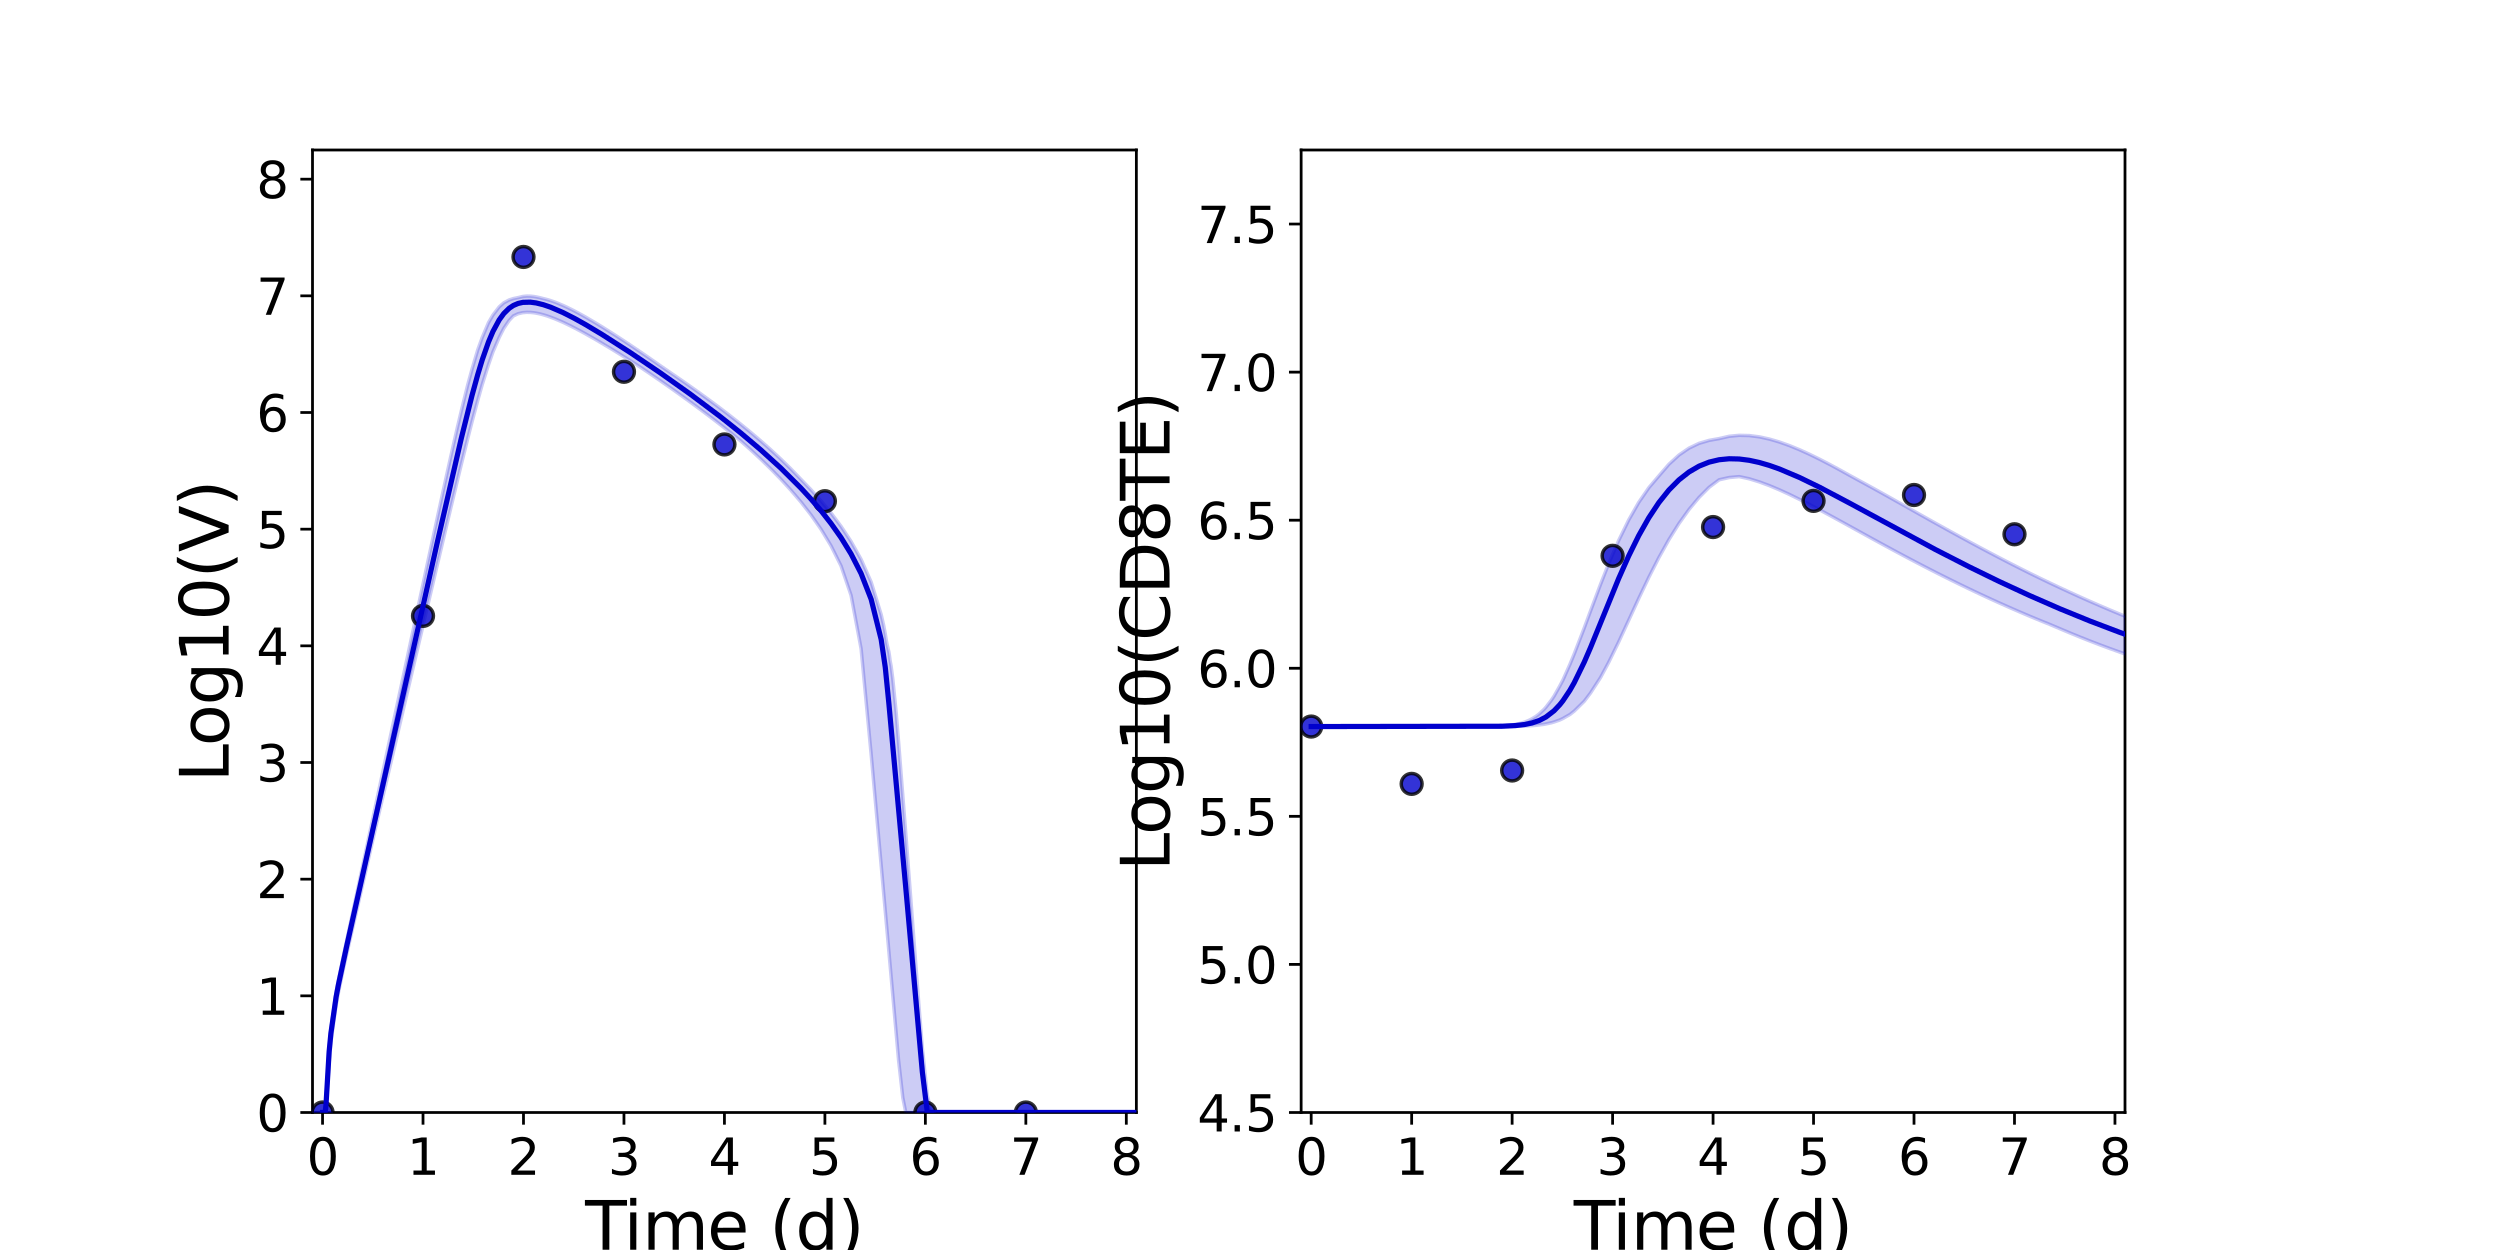 <?xml version="1.0" encoding="utf-8" standalone="no"?>
<!DOCTYPE svg PUBLIC "-//W3C//DTD SVG 1.1//EN"
  "http://www.w3.org/Graphics/SVG/1.1/DTD/svg11.dtd">
<svg xmlns:xlink="http://www.w3.org/1999/xlink" width="720pt" height="360pt" viewBox="0 0 720 360" xmlns="http://www.w3.org/2000/svg" version="1.1">
 <defs>
  <style type="text/css">*{stroke-linejoin: round; stroke-linecap: butt}</style>
 </defs>
 <g id="figure_1">
  <g id="patch_1">
   <path d="M 0 360 
L 720 360 
L 720 0 
L 0 0 
z
" style="fill: #ffffff"/>
  </g>
  <g id="axes_1">
   <g id="patch_2">
    <path d="M 90 320.4 
L 327.273 320.4 
L 327.273 43.2 
L 90 43.2 
z
" style="fill: #ffffff"/>
   </g>
   <g id="matplotlib.axis_1">
    <g id="xtick_1">
     <g id="line2d_1">
      <defs>
       <path id="m26c94fde43" d="M 0 0 
L 0 3.5 
" style="stroke: #000000; stroke-width: 0.8"/>
      </defs>
      <g>
       <use xlink:href="#m26c94fde43" x="92.894" y="320.4" style="stroke: #000000; stroke-width: 0.8"/>
      </g>
     </g>
     <g id="text_1">
      <!-- 0 -->
      <g transform="translate(88.313 338.342) scale(0.144 -0.144)">
       <defs>
        <path id="DejaVuSans-30" d="M 2034 4250 
Q 1547 4250 1301 3770 
Q 1056 3291 1056 2328 
Q 1056 1369 1301 889 
Q 1547 409 2034 409 
Q 2525 409 2770 889 
Q 3016 1369 3016 2328 
Q 3016 3291 2770 3770 
Q 2525 4250 2034 4250 
z
M 2034 4750 
Q 2819 4750 3233 4129 
Q 3647 3509 3647 2328 
Q 3647 1150 3233 529 
Q 2819 -91 2034 -91 
Q 1250 -91 836 529 
Q 422 1150 422 2328 
Q 422 3509 836 4129 
Q 1250 4750 2034 4750 
z
" transform="scale(0.016)"/>
       </defs>
       <use xlink:href="#DejaVuSans-30"/>
      </g>
     </g>
    </g>
    <g id="xtick_2">
     <g id="line2d_2">
      <g>
       <use xlink:href="#m26c94fde43" x="121.829" y="320.4" style="stroke: #000000; stroke-width: 0.8"/>
      </g>
     </g>
     <g id="text_2">
      <!-- 1 -->
      <g transform="translate(117.248 338.342) scale(0.144 -0.144)">
       <defs>
        <path id="DejaVuSans-31" d="M 794 531 
L 1825 531 
L 1825 4091 
L 703 3866 
L 703 4441 
L 1819 4666 
L 2450 4666 
L 2450 531 
L 3481 531 
L 3481 0 
L 794 0 
L 794 531 
z
" transform="scale(0.016)"/>
       </defs>
       <use xlink:href="#DejaVuSans-31"/>
      </g>
     </g>
    </g>
    <g id="xtick_3">
     <g id="line2d_3">
      <g>
       <use xlink:href="#m26c94fde43" x="150.765" y="320.4" style="stroke: #000000; stroke-width: 0.8"/>
      </g>
     </g>
     <g id="text_3">
      <!-- 2 -->
      <g transform="translate(146.184 338.342) scale(0.144 -0.144)">
       <defs>
        <path id="DejaVuSans-32" d="M 1228 531 
L 3431 531 
L 3431 0 
L 469 0 
L 469 531 
Q 828 903 1448 1529 
Q 2069 2156 2228 2338 
Q 2531 2678 2651 2914 
Q 2772 3150 2772 3378 
Q 2772 3750 2511 3984 
Q 2250 4219 1831 4219 
Q 1534 4219 1204 4116 
Q 875 4013 500 3803 
L 500 4441 
Q 881 4594 1212 4672 
Q 1544 4750 1819 4750 
Q 2544 4750 2975 4387 
Q 3406 4025 3406 3419 
Q 3406 3131 3298 2873 
Q 3191 2616 2906 2266 
Q 2828 2175 2409 1742 
Q 1991 1309 1228 531 
z
" transform="scale(0.016)"/>
       </defs>
       <use xlink:href="#DejaVuSans-32"/>
      </g>
     </g>
    </g>
    <g id="xtick_4">
     <g id="line2d_4">
      <g>
       <use xlink:href="#m26c94fde43" x="179.701" y="320.4" style="stroke: #000000; stroke-width: 0.8"/>
      </g>
     </g>
     <g id="text_4">
      <!-- 3 -->
      <g transform="translate(175.12 338.342) scale(0.144 -0.144)">
       <defs>
        <path id="DejaVuSans-33" d="M 2597 2516 
Q 3050 2419 3304 2112 
Q 3559 1806 3559 1356 
Q 3559 666 3084 287 
Q 2609 -91 1734 -91 
Q 1441 -91 1130 -33 
Q 819 25 488 141 
L 488 750 
Q 750 597 1062 519 
Q 1375 441 1716 441 
Q 2309 441 2620 675 
Q 2931 909 2931 1356 
Q 2931 1769 2642 2001 
Q 2353 2234 1838 2234 
L 1294 2234 
L 1294 2753 
L 1863 2753 
Q 2328 2753 2575 2939 
Q 2822 3125 2822 3475 
Q 2822 3834 2567 4026 
Q 2313 4219 1838 4219 
Q 1578 4219 1281 4162 
Q 984 4106 628 3988 
L 628 4550 
Q 988 4650 1302 4700 
Q 1616 4750 1894 4750 
Q 2613 4750 3031 4423 
Q 3450 4097 3450 3541 
Q 3450 3153 3228 2886 
Q 3006 2619 2597 2516 
z
" transform="scale(0.016)"/>
       </defs>
       <use xlink:href="#DejaVuSans-33"/>
      </g>
     </g>
    </g>
    <g id="xtick_5">
     <g id="line2d_5">
      <g>
       <use xlink:href="#m26c94fde43" x="208.636" y="320.4" style="stroke: #000000; stroke-width: 0.8"/>
      </g>
     </g>
     <g id="text_5">
      <!-- 4 -->
      <g transform="translate(204.055 338.342) scale(0.144 -0.144)">
       <defs>
        <path id="DejaVuSans-34" d="M 2419 4116 
L 825 1625 
L 2419 1625 
L 2419 4116 
z
M 2253 4666 
L 3047 4666 
L 3047 1625 
L 3713 1625 
L 3713 1100 
L 3047 1100 
L 3047 0 
L 2419 0 
L 2419 1100 
L 313 1100 
L 313 1709 
L 2253 4666 
z
" transform="scale(0.016)"/>
       </defs>
       <use xlink:href="#DejaVuSans-34"/>
      </g>
     </g>
    </g>
    <g id="xtick_6">
     <g id="line2d_6">
      <g>
       <use xlink:href="#m26c94fde43" x="237.572" y="320.4" style="stroke: #000000; stroke-width: 0.8"/>
      </g>
     </g>
     <g id="text_6">
      <!-- 5 -->
      <g transform="translate(232.991 338.342) scale(0.144 -0.144)">
       <defs>
        <path id="DejaVuSans-35" d="M 691 4666 
L 3169 4666 
L 3169 4134 
L 1269 4134 
L 1269 2991 
Q 1406 3038 1543 3061 
Q 1681 3084 1819 3084 
Q 2600 3084 3056 2656 
Q 3513 2228 3513 1497 
Q 3513 744 3044 326 
Q 2575 -91 1722 -91 
Q 1428 -91 1123 -41 
Q 819 9 494 109 
L 494 744 
Q 775 591 1075 516 
Q 1375 441 1709 441 
Q 2250 441 2565 725 
Q 2881 1009 2881 1497 
Q 2881 1984 2565 2268 
Q 2250 2553 1709 2553 
Q 1456 2553 1204 2497 
Q 953 2441 691 2322 
L 691 4666 
z
" transform="scale(0.016)"/>
       </defs>
       <use xlink:href="#DejaVuSans-35"/>
      </g>
     </g>
    </g>
    <g id="xtick_7">
     <g id="line2d_7">
      <g>
       <use xlink:href="#m26c94fde43" x="266.508" y="320.4" style="stroke: #000000; stroke-width: 0.8"/>
      </g>
     </g>
     <g id="text_7">
      <!-- 6 -->
      <g transform="translate(261.927 338.342) scale(0.144 -0.144)">
       <defs>
        <path id="DejaVuSans-36" d="M 2113 2584 
Q 1688 2584 1439 2293 
Q 1191 2003 1191 1497 
Q 1191 994 1439 701 
Q 1688 409 2113 409 
Q 2538 409 2786 701 
Q 3034 994 3034 1497 
Q 3034 2003 2786 2293 
Q 2538 2584 2113 2584 
z
M 3366 4563 
L 3366 3988 
Q 3128 4100 2886 4159 
Q 2644 4219 2406 4219 
Q 1781 4219 1451 3797 
Q 1122 3375 1075 2522 
Q 1259 2794 1537 2939 
Q 1816 3084 2150 3084 
Q 2853 3084 3261 2657 
Q 3669 2231 3669 1497 
Q 3669 778 3244 343 
Q 2819 -91 2113 -91 
Q 1303 -91 875 529 
Q 447 1150 447 2328 
Q 447 3434 972 4092 
Q 1497 4750 2381 4750 
Q 2619 4750 2861 4703 
Q 3103 4656 3366 4563 
z
" transform="scale(0.016)"/>
       </defs>
       <use xlink:href="#DejaVuSans-36"/>
      </g>
     </g>
    </g>
    <g id="xtick_8">
     <g id="line2d_8">
      <g>
       <use xlink:href="#m26c94fde43" x="295.443" y="320.4" style="stroke: #000000; stroke-width: 0.8"/>
      </g>
     </g>
     <g id="text_8">
      <!-- 7 -->
      <g transform="translate(290.862 338.342) scale(0.144 -0.144)">
       <defs>
        <path id="DejaVuSans-37" d="M 525 4666 
L 3525 4666 
L 3525 4397 
L 1831 0 
L 1172 0 
L 2766 4134 
L 525 4134 
L 525 4666 
z
" transform="scale(0.016)"/>
       </defs>
       <use xlink:href="#DejaVuSans-37"/>
      </g>
     </g>
    </g>
    <g id="xtick_9">
     <g id="line2d_9">
      <g>
       <use xlink:href="#m26c94fde43" x="324.379" y="320.4" style="stroke: #000000; stroke-width: 0.8"/>
      </g>
     </g>
     <g id="text_9">
      <!-- 8 -->
      <g transform="translate(319.798 338.342) scale(0.144 -0.144)">
       <defs>
        <path id="DejaVuSans-38" d="M 2034 2216 
Q 1584 2216 1326 1975 
Q 1069 1734 1069 1313 
Q 1069 891 1326 650 
Q 1584 409 2034 409 
Q 2484 409 2743 651 
Q 3003 894 3003 1313 
Q 3003 1734 2745 1975 
Q 2488 2216 2034 2216 
z
M 1403 2484 
Q 997 2584 770 2862 
Q 544 3141 544 3541 
Q 544 4100 942 4425 
Q 1341 4750 2034 4750 
Q 2731 4750 3128 4425 
Q 3525 4100 3525 3541 
Q 3525 3141 3298 2862 
Q 3072 2584 2669 2484 
Q 3125 2378 3379 2068 
Q 3634 1759 3634 1313 
Q 3634 634 3220 271 
Q 2806 -91 2034 -91 
Q 1263 -91 848 271 
Q 434 634 434 1313 
Q 434 1759 690 2068 
Q 947 2378 1403 2484 
z
M 1172 3481 
Q 1172 3119 1398 2916 
Q 1625 2713 2034 2713 
Q 2441 2713 2670 2916 
Q 2900 3119 2900 3481 
Q 2900 3844 2670 4047 
Q 2441 4250 2034 4250 
Q 1625 4250 1398 4047 
Q 1172 3844 1172 3481 
z
" transform="scale(0.016)"/>
       </defs>
       <use xlink:href="#DejaVuSans-38"/>
      </g>
     </g>
    </g>
    <g id="text_10">
     <!-- Time (d) -->
     <g transform="translate(168.511 359.925) scale(0.192 -0.192)">
      <defs>
       <path id="DejaVuSans-54" d="M -19 4666 
L 3928 4666 
L 3928 4134 
L 2272 4134 
L 2272 0 
L 1638 0 
L 1638 4134 
L -19 4134 
L -19 4666 
z
" transform="scale(0.016)"/>
       <path id="DejaVuSans-69" d="M 603 3500 
L 1178 3500 
L 1178 0 
L 603 0 
L 603 3500 
z
M 603 4863 
L 1178 4863 
L 1178 4134 
L 603 4134 
L 603 4863 
z
" transform="scale(0.016)"/>
       <path id="DejaVuSans-6d" d="M 3328 2828 
Q 3544 3216 3844 3400 
Q 4144 3584 4550 3584 
Q 5097 3584 5394 3201 
Q 5691 2819 5691 2113 
L 5691 0 
L 5113 0 
L 5113 2094 
Q 5113 2597 4934 2840 
Q 4756 3084 4391 3084 
Q 3944 3084 3684 2787 
Q 3425 2491 3425 1978 
L 3425 0 
L 2847 0 
L 2847 2094 
Q 2847 2600 2669 2842 
Q 2491 3084 2119 3084 
Q 1678 3084 1418 2786 
Q 1159 2488 1159 1978 
L 1159 0 
L 581 0 
L 581 3500 
L 1159 3500 
L 1159 2956 
Q 1356 3278 1631 3431 
Q 1906 3584 2284 3584 
Q 2666 3584 2933 3390 
Q 3200 3197 3328 2828 
z
" transform="scale(0.016)"/>
       <path id="DejaVuSans-65" d="M 3597 1894 
L 3597 1613 
L 953 1613 
Q 991 1019 1311 708 
Q 1631 397 2203 397 
Q 2534 397 2845 478 
Q 3156 559 3463 722 
L 3463 178 
Q 3153 47 2828 -22 
Q 2503 -91 2169 -91 
Q 1331 -91 842 396 
Q 353 884 353 1716 
Q 353 2575 817 3079 
Q 1281 3584 2069 3584 
Q 2775 3584 3186 3129 
Q 3597 2675 3597 1894 
z
M 3022 2063 
Q 3016 2534 2758 2815 
Q 2500 3097 2075 3097 
Q 1594 3097 1305 2825 
Q 1016 2553 972 2059 
L 3022 2063 
z
" transform="scale(0.016)"/>
       <path id="DejaVuSans-20" transform="scale(0.016)"/>
       <path id="DejaVuSans-28" d="M 1984 4856 
Q 1566 4138 1362 3434 
Q 1159 2731 1159 2009 
Q 1159 1288 1364 580 
Q 1569 -128 1984 -844 
L 1484 -844 
Q 1016 -109 783 600 
Q 550 1309 550 2009 
Q 550 2706 781 3412 
Q 1013 4119 1484 4856 
L 1984 4856 
z
" transform="scale(0.016)"/>
       <path id="DejaVuSans-64" d="M 2906 2969 
L 2906 4863 
L 3481 4863 
L 3481 0 
L 2906 0 
L 2906 525 
Q 2725 213 2448 61 
Q 2172 -91 1784 -91 
Q 1150 -91 751 415 
Q 353 922 353 1747 
Q 353 2572 751 3078 
Q 1150 3584 1784 3584 
Q 2172 3584 2448 3432 
Q 2725 3281 2906 2969 
z
M 947 1747 
Q 947 1113 1208 752 
Q 1469 391 1925 391 
Q 2381 391 2643 752 
Q 2906 1113 2906 1747 
Q 2906 2381 2643 2742 
Q 2381 3103 1925 3103 
Q 1469 3103 1208 2742 
Q 947 2381 947 1747 
z
" transform="scale(0.016)"/>
       <path id="DejaVuSans-29" d="M 513 4856 
L 1013 4856 
Q 1481 4119 1714 3412 
Q 1947 2706 1947 2009 
Q 1947 1309 1714 600 
Q 1481 -109 1013 -844 
L 513 -844 
Q 928 -128 1133 580 
Q 1338 1288 1338 2009 
Q 1338 2731 1133 3434 
Q 928 4138 513 4856 
z
" transform="scale(0.016)"/>
      </defs>
      <use xlink:href="#DejaVuSans-54"/>
      <use xlink:href="#DejaVuSans-69" x="57.959"/>
      <use xlink:href="#DejaVuSans-6d" x="85.742"/>
      <use xlink:href="#DejaVuSans-65" x="183.154"/>
      <use xlink:href="#DejaVuSans-20" x="244.678"/>
      <use xlink:href="#DejaVuSans-28" x="276.465"/>
      <use xlink:href="#DejaVuSans-64" x="315.479"/>
      <use xlink:href="#DejaVuSans-29" x="378.955"/>
     </g>
    </g>
   </g>
   <g id="matplotlib.axis_2">
    <g id="ytick_1">
     <g id="line2d_10">
      <defs>
       <path id="mdfdf20aeb7" d="M 0 0 
L -3.5 0 
" style="stroke: #000000; stroke-width: 0.8"/>
      </defs>
      <g>
       <use xlink:href="#mdfdf20aeb7" x="90" y="320.4" style="stroke: #000000; stroke-width: 0.8"/>
      </g>
     </g>
     <g id="text_11">
      <!-- 0 -->
      <g transform="translate(73.838 325.871) scale(0.144 -0.144)">
       <use xlink:href="#DejaVuSans-30"/>
      </g>
     </g>
    </g>
    <g id="ytick_2">
     <g id="line2d_11">
      <g>
       <use xlink:href="#mdfdf20aeb7" x="90" y="286.8" style="stroke: #000000; stroke-width: 0.8"/>
      </g>
     </g>
     <g id="text_12">
      <!-- 1 -->
      <g transform="translate(73.838 292.271) scale(0.144 -0.144)">
       <use xlink:href="#DejaVuSans-31"/>
      </g>
     </g>
    </g>
    <g id="ytick_3">
     <g id="line2d_12">
      <g>
       <use xlink:href="#mdfdf20aeb7" x="90" y="253.2" style="stroke: #000000; stroke-width: 0.8"/>
      </g>
     </g>
     <g id="text_13">
      <!-- 2 -->
      <g transform="translate(73.838 258.671) scale(0.144 -0.144)">
       <use xlink:href="#DejaVuSans-32"/>
      </g>
     </g>
    </g>
    <g id="ytick_4">
     <g id="line2d_13">
      <g>
       <use xlink:href="#mdfdf20aeb7" x="90" y="219.6" style="stroke: #000000; stroke-width: 0.8"/>
      </g>
     </g>
     <g id="text_14">
      <!-- 3 -->
      <g transform="translate(73.838 225.071) scale(0.144 -0.144)">
       <use xlink:href="#DejaVuSans-33"/>
      </g>
     </g>
    </g>
    <g id="ytick_5">
     <g id="line2d_14">
      <g>
       <use xlink:href="#mdfdf20aeb7" x="90" y="186" style="stroke: #000000; stroke-width: 0.8"/>
      </g>
     </g>
     <g id="text_15">
      <!-- 4 -->
      <g transform="translate(73.838 191.471) scale(0.144 -0.144)">
       <use xlink:href="#DejaVuSans-34"/>
      </g>
     </g>
    </g>
    <g id="ytick_6">
     <g id="line2d_15">
      <g>
       <use xlink:href="#mdfdf20aeb7" x="90" y="152.4" style="stroke: #000000; stroke-width: 0.8"/>
      </g>
     </g>
     <g id="text_16">
      <!-- 5 -->
      <g transform="translate(73.838 157.871) scale(0.144 -0.144)">
       <use xlink:href="#DejaVuSans-35"/>
      </g>
     </g>
    </g>
    <g id="ytick_7">
     <g id="line2d_16">
      <g>
       <use xlink:href="#mdfdf20aeb7" x="90" y="118.8" style="stroke: #000000; stroke-width: 0.8"/>
      </g>
     </g>
     <g id="text_17">
      <!-- 6 -->
      <g transform="translate(73.838 124.271) scale(0.144 -0.144)">
       <use xlink:href="#DejaVuSans-36"/>
      </g>
     </g>
    </g>
    <g id="ytick_8">
     <g id="line2d_17">
      <g>
       <use xlink:href="#mdfdf20aeb7" x="90" y="85.2" style="stroke: #000000; stroke-width: 0.8"/>
      </g>
     </g>
     <g id="text_18">
      <!-- 7 -->
      <g transform="translate(73.838 90.671) scale(0.144 -0.144)">
       <use xlink:href="#DejaVuSans-37"/>
      </g>
     </g>
    </g>
    <g id="ytick_9">
     <g id="line2d_18">
      <g>
       <use xlink:href="#mdfdf20aeb7" x="90" y="51.6" style="stroke: #000000; stroke-width: 0.8"/>
      </g>
     </g>
     <g id="text_19">
      <!-- 8 -->
      <g transform="translate(73.838 57.071) scale(0.144 -0.144)">
       <use xlink:href="#DejaVuSans-38"/>
      </g>
     </g>
    </g>
    <g id="text_20">
     <!-- Log10(V) -->
     <g transform="translate(65.845 225.224) rotate(-90) scale(0.192 -0.192)">
      <defs>
       <path id="DejaVuSans-4c" d="M 628 4666 
L 1259 4666 
L 1259 531 
L 3531 531 
L 3531 0 
L 628 0 
L 628 4666 
z
" transform="scale(0.016)"/>
       <path id="DejaVuSans-6f" d="M 1959 3097 
Q 1497 3097 1228 2736 
Q 959 2375 959 1747 
Q 959 1119 1226 758 
Q 1494 397 1959 397 
Q 2419 397 2687 759 
Q 2956 1122 2956 1747 
Q 2956 2369 2687 2733 
Q 2419 3097 1959 3097 
z
M 1959 3584 
Q 2709 3584 3137 3096 
Q 3566 2609 3566 1747 
Q 3566 888 3137 398 
Q 2709 -91 1959 -91 
Q 1206 -91 779 398 
Q 353 888 353 1747 
Q 353 2609 779 3096 
Q 1206 3584 1959 3584 
z
" transform="scale(0.016)"/>
       <path id="DejaVuSans-67" d="M 2906 1791 
Q 2906 2416 2648 2759 
Q 2391 3103 1925 3103 
Q 1463 3103 1205 2759 
Q 947 2416 947 1791 
Q 947 1169 1205 825 
Q 1463 481 1925 481 
Q 2391 481 2648 825 
Q 2906 1169 2906 1791 
z
M 3481 434 
Q 3481 -459 3084 -895 
Q 2688 -1331 1869 -1331 
Q 1566 -1331 1297 -1286 
Q 1028 -1241 775 -1147 
L 775 -588 
Q 1028 -725 1275 -790 
Q 1522 -856 1778 -856 
Q 2344 -856 2625 -561 
Q 2906 -266 2906 331 
L 2906 616 
Q 2728 306 2450 153 
Q 2172 0 1784 0 
Q 1141 0 747 490 
Q 353 981 353 1791 
Q 353 2603 747 3093 
Q 1141 3584 1784 3584 
Q 2172 3584 2450 3431 
Q 2728 3278 2906 2969 
L 2906 3500 
L 3481 3500 
L 3481 434 
z
" transform="scale(0.016)"/>
       <path id="DejaVuSans-56" d="M 1831 0 
L 50 4666 
L 709 4666 
L 2188 738 
L 3669 4666 
L 4325 4666 
L 2547 0 
L 1831 0 
z
" transform="scale(0.016)"/>
      </defs>
      <use xlink:href="#DejaVuSans-4c"/>
      <use xlink:href="#DejaVuSans-6f" x="53.963"/>
      <use xlink:href="#DejaVuSans-67" x="115.145"/>
      <use xlink:href="#DejaVuSans-31" x="178.621"/>
      <use xlink:href="#DejaVuSans-30" x="242.244"/>
      <use xlink:href="#DejaVuSans-28" x="305.867"/>
      <use xlink:href="#DejaVuSans-56" x="344.881"/>
      <use xlink:href="#DejaVuSans-29" x="413.289"/>
     </g>
    </g>
   </g>
   <g id="patch_3">
    <path d="M 90 320.4 
L 90 43.2 
" style="fill: none; stroke: #000000; stroke-width: 0.8; stroke-linejoin: miter; stroke-linecap: square"/>
   </g>
   <g id="patch_4">
    <path d="M 327.273 320.4 
L 327.273 43.2 
" style="fill: none; stroke: #000000; stroke-width: 0.8; stroke-linejoin: miter; stroke-linecap: square"/>
   </g>
   <g id="patch_5">
    <path d="M 90 320.4 
L 327.273 320.4 
" style="fill: none; stroke: #000000; stroke-width: 0.8; stroke-linejoin: miter; stroke-linecap: square"/>
   </g>
   <g id="patch_6">
    <path d="M 90 43.2 
L 327.273 43.2 
" style="fill: none; stroke: #000000; stroke-width: 0.8; stroke-linejoin: miter; stroke-linecap: square"/>
   </g>
   <g id="PolyCollection_1">
    <defs>
     <path id="m35046c66eb" d="M 92.894 -39.6 
L 92.894 -39.6 
L 92.894 -39.6 
L 92.897 -39.6 
L 92.931 -39.6 
L 93.108 -39.6 
L 93.221 -39.6 
L 93.65 -39.6 
L 93.908 -40.275 
L 94.786 -53.716 
L 95.298 -59.759 
L 96.797 -70.427 
L 97.477 -74.167 
L 99.029 -81.539 
L 99.839 -85.124 
L 101.429 -92.099 
L 102.342 -96.073 
L 103.948 -103.098 
L 104.943 -107.432 
L 106.557 -114.496 
L 107.616 -119.111 
L 109.231 -126.105 
L 110.339 -130.816 
L 111.952 -137.705 
L 113.094 -142.569 
L 114.863 -150.128 
L 115.986 -154.912 
L 117.528 -161.487 
L 118.693 -166.45 
L 120.371 -173.607 
L 121.531 -178.547 
L 123.1 -185.224 
L 124.288 -190.274 
L 125.978 -197.452 
L 127.156 -202.446 
L 128.742 -209.13 
L 129.949 -214.203 
L 131.662 -221.325 
L 132.874 -226.318 
L 134.724 -233.747 
L 135.93 -238.491 
L 137.603 -244.712 
L 138.863 -249.186 
L 140.686 -254.948 
L 141.964 -258.636 
L 143.77 -262.811 
L 145.1 -265.443 
L 146.634 -267.705 
L 147.857 -269.01 
L 149.227 -269.652 
L 150.596 -269.956 
L 151.713 -270.045 
L 152.711 -270.026 
L 153.608 -269.94 
L 154.412 -269.82 
L 155.215 -269.657 
L 155.877 -269.499 
L 156.478 -269.336 
L 157.08 -269.159 
L 157.574 -269.001 
L 158.126 -268.806 
L 158.568 -268.65 
L 159.921 -268.132 
L 160.512 -267.884 
L 162.115 -267.187 
L 162.851 -266.839 
L 164.467 -266.057 
L 165.388 -265.585 
L 167.404 -264.524 
L 168.645 -263.84 
L 171.539 -262.204 
L 173.343 -261.14 
L 176.237 -259.406 
L 178.55 -257.981 
L 181.444 -256.17 
L 184.338 -254.307 
L 187.231 -252.351 
L 190.125 -250.364 
L 193.018 -248.345 
L 195.912 -246.291 
L 198.805 -244.201 
L 201.699 -242.07 
L 204.593 -239.896 
L 207.486 -237.674 
L 210.38 -235.398 
L 213.273 -233.041 
L 216.167 -230.468 
L 219.06 -227.787 
L 221.954 -224.978 
L 224.848 -222.015 
L 227.741 -218.861 
L 230.635 -215.467 
L 233.528 -211.758 
L 236.422 -207.616 
L 239.315 -202.839 
L 242.209 -197.038 
L 245.103 -188.554 
L 247.996 -173.16 
L 250.89 -142.766 
L 253.783 -110.712 
L 254.507 -102.637 
L 254.953 -97.651 
L 255.28 -93.994 
L 255.468 -91.897 
L 255.653 -89.83 
L 255.838 -87.758 
L 255.99 -86.059 
L 256.176 -83.973 
L 256.362 -81.888 
L 256.641 -78.752 
L 257.122 -73.365 
L 258.094 -62.465 
L 258.792 -54.633 
L 260.01 -43.838 
L 260.86 -39.6 
L 262.215 -39.6 
L 263.175 -39.6 
L 264.59 -39.6 
L 265.632 -39.6 
L 267.071 -39.6 
L 268.18 -39.6 
L 269.663 -39.6 
L 270.89 -39.6 
L 272.62 -39.6 
L 274.351 -39.6 
L 276.965 -39.6 
L 279.579 -39.6 
L 282.473 -39.6 
L 285.366 -39.6 
L 288.26 -39.6 
L 291.153 -39.6 
L 294.047 -39.6 
L 296.94 -39.6 
L 299.834 -39.6 
L 302.728 -39.6 
L 305.621 -39.6 
L 308.515 -39.6 
L 311.408 -39.6 
L 314.302 -39.6 
L 317.195 -39.6 
L 320.089 -39.6 
L 322.983 -39.6 
L 325.876 -39.6 
L 328.77 -39.6 
L 331.663 -39.6 
L 334.557 -39.6 
L 337.45 -39.6 
L 340.344 -39.6 
L 343.237 -39.6 
L 346.131 -39.6 
L 349.025 -39.6 
L 351.918 -39.6 
L 354.812 -39.6 
L 357.705 -39.6 
L 360.599 -39.6 
L 363.492 -39.6 
L 366.386 -39.6 
L 369.28 -39.6 
L 372.173 -39.6 
L 375.067 -39.6 
L 377.96 -39.6 
L 380.854 -39.6 
L 383.747 -39.6 
L 386.641 -39.6 
L 389.535 -39.6 
L 392.428 -39.6 
L 395.322 -39.6 
L 398.215 -39.6 
L 401.109 -39.6 
L 404.002 -39.6 
L 406.896 -39.6 
L 409.79 -39.6 
L 412.683 -39.6 
L 415.577 -39.6 
L 418.47 -39.6 
L 421.364 -39.6 
L 424.257 -39.6 
L 427.151 -39.6 
L 430.045 -39.6 
L 432.938 -39.6 
L 435.832 -39.6 
L 438.725 -39.6 
L 440.122 -39.6 
L 440.122 -39.6 
L 440.122 -39.6 
L 438.725 -39.6 
L 435.832 -39.6 
L 432.938 -39.6 
L 430.045 -39.6 
L 427.151 -39.6 
L 424.257 -39.6 
L 421.364 -39.6 
L 418.47 -39.6 
L 415.577 -39.6 
L 412.683 -39.6 
L 409.79 -39.6 
L 406.896 -39.6 
L 404.002 -39.6 
L 401.109 -39.6 
L 398.215 -39.6 
L 395.322 -39.6 
L 392.428 -39.6 
L 389.535 -39.6 
L 386.641 -39.6 
L 383.747 -39.6 
L 380.854 -39.6 
L 377.96 -39.6 
L 375.067 -39.6 
L 372.173 -39.6 
L 369.28 -39.6 
L 366.386 -39.6 
L 363.492 -39.6 
L 360.599 -39.6 
L 357.705 -39.6 
L 354.812 -39.6 
L 351.918 -39.6 
L 349.025 -39.6 
L 346.131 -39.6 
L 343.237 -39.6 
L 340.344 -39.6 
L 337.45 -39.6 
L 334.557 -39.6 
L 331.663 -39.6 
L 328.77 -39.6 
L 325.876 -39.6 
L 322.983 -39.6 
L 320.089 -39.6 
L 317.195 -39.6 
L 314.302 -39.6 
L 311.408 -39.6 
L 308.515 -39.6 
L 305.621 -39.6 
L 302.728 -39.6 
L 299.834 -39.6 
L 296.94 -39.6 
L 294.047 -39.6 
L 291.153 -39.6 
L 288.26 -39.6 
L 285.366 -39.6 
L 282.473 -39.6 
L 279.579 -39.6 
L 276.965 -39.6 
L 274.351 -39.6 
L 272.62 -39.6 
L 270.89 -39.6 
L 269.663 -39.6 
L 268.18 -40.197 
L 267.071 -44.482 
L 265.632 -58.203 
L 264.59 -71.22 
L 263.175 -89.799 
L 262.215 -102.348 
L 260.86 -119.986 
L 260.01 -130.842 
L 258.792 -146.317 
L 258.094 -154.828 
L 257.122 -164.454 
L 256.641 -168.19 
L 256.362 -169.682 
L 256.176 -171.062 
L 255.99 -172.269 
L 255.838 -172.895 
L 255.653 -173.66 
L 255.468 -174.425 
L 255.28 -175.416 
L 254.953 -177.47 
L 254.507 -179.826 
L 253.783 -182.991 
L 250.89 -192.377 
L 247.996 -198.894 
L 245.103 -204.059 
L 242.209 -208.434 
L 239.315 -212.291 
L 236.422 -215.78 
L 233.528 -218.993 
L 230.635 -221.993 
L 227.741 -224.992 
L 224.848 -227.809 
L 221.954 -230.494 
L 219.06 -233.057 
L 216.167 -235.515 
L 213.273 -237.882 
L 210.38 -240.172 
L 207.486 -242.392 
L 204.593 -244.552 
L 201.699 -246.66 
L 198.805 -248.72 
L 195.912 -250.74 
L 193.018 -252.722 
L 190.125 -254.707 
L 187.231 -256.731 
L 184.338 -258.72 
L 181.444 -260.673 
L 178.55 -262.586 
L 176.237 -264.079 
L 173.343 -265.902 
L 171.539 -266.998 
L 168.645 -268.701 
L 167.404 -269.391 
L 165.388 -270.476 
L 164.467 -270.942 
L 162.851 -271.724 
L 162.115 -272.057 
L 160.512 -272.73 
L 159.921 -272.963 
L 158.568 -273.438 
L 158.126 -273.575 
L 157.574 -273.735 
L 157.08 -273.866 
L 156.478 -274.007 
L 155.877 -274.163 
L 155.215 -274.33 
L 154.412 -274.497 
L 153.608 -274.625 
L 152.711 -274.711 
L 151.713 -274.726 
L 150.596 -274.626 
L 149.227 -274.293 
L 147.857 -274.011 
L 146.634 -273.614 
L 145.1 -272.794 
L 143.77 -271.625 
L 141.964 -269.274 
L 140.686 -267.08 
L 138.863 -262.765 
L 137.603 -259.279 
L 135.93 -253.653 
L 134.724 -249.241 
L 132.874 -241.751 
L 131.662 -236.64 
L 129.949 -229.099 
L 128.742 -223.678 
L 127.156 -216.456 
L 125.978 -211.042 
L 124.288 -203.226 
L 123.1 -197.708 
L 121.531 -190.412 
L 120.371 -185.01 
L 118.693 -177.182 
L 117.528 -171.742 
L 115.986 -164.546 
L 114.863 -159.308 
L 113.094 -151.035 
L 111.952 -145.7 
L 110.339 -138.158 
L 109.231 -132.995 
L 107.616 -125.44 
L 106.557 -120.504 
L 104.943 -112.956 
L 103.948 -108.322 
L 102.342 -100.816 
L 101.429 -96.57 
L 99.839 -89.129 
L 99.029 -85.336 
L 97.477 -77.845 
L 96.797 -74.237 
L 95.298 -63.697 
L 94.786 -58.388 
L 93.908 -43.415 
L 93.65 -40.041 
L 93.221 -39.6 
L 93.108 -39.6 
L 92.931 -39.6 
L 92.897 -39.6 
L 92.894 -39.6 
L 92.894 -39.6 
z
" style="stroke: #0000cd; stroke-opacity: 0.2"/>
    </defs>
    <g clip-path="url(#pc5127d199f)">
     <use xlink:href="#m35046c66eb" x="0" y="360" style="fill: #0000cd; fill-opacity: 0.2; stroke: #0000cd; stroke-opacity: 0.2"/>
    </g>
   </g>
   <g id="PathCollection_1">
    <defs>
     <path id="m734d043168" d="M 0 3 
C 0.796 3 1.559 2.684 2.121 2.121 
C 2.684 1.559 3 0.796 3 0 
C 3 -0.796 2.684 -1.559 2.121 -2.121 
C 1.559 -2.684 0.796 -3 0 -3 
C -0.796 -3 -1.559 -2.684 -2.121 -2.121 
C -2.684 -1.559 -3 -0.796 -3 0 
C -3 0.796 -2.684 1.559 -2.121 2.121 
C -1.559 2.684 -0.796 3 0 3 
z
" style="stroke: #000000; stroke-opacity: 0.8"/>
    </defs>
    <g clip-path="url(#pc5127d199f)">
     <use xlink:href="#m734d043168" x="92.894" y="320.4" style="fill: #0000cd; fill-opacity: 0.8; stroke: #000000; stroke-opacity: 0.8"/>
     <use xlink:href="#m734d043168" x="121.829" y="177.379" style="fill: #0000cd; fill-opacity: 0.8; stroke: #000000; stroke-opacity: 0.8"/>
     <use xlink:href="#m734d043168" x="150.765" y="74.001" style="fill: #0000cd; fill-opacity: 0.8; stroke: #000000; stroke-opacity: 0.8"/>
     <use xlink:href="#m734d043168" x="179.701" y="107.074" style="fill: #0000cd; fill-opacity: 0.8; stroke: #000000; stroke-opacity: 0.8"/>
     <use xlink:href="#m734d043168" x="208.636" y="127.999" style="fill: #0000cd; fill-opacity: 0.8; stroke: #000000; stroke-opacity: 0.8"/>
     <use xlink:href="#m734d043168" x="237.572" y="144.344" style="fill: #0000cd; fill-opacity: 0.8; stroke: #000000; stroke-opacity: 0.8"/>
     <use xlink:href="#m734d043168" x="266.508" y="320.4" style="fill: #0000cd; fill-opacity: 0.8; stroke: #000000; stroke-opacity: 0.8"/>
     <use xlink:href="#m734d043168" x="295.443" y="320.4" style="fill: #0000cd; fill-opacity: 0.8; stroke: #000000; stroke-opacity: 0.8"/>
    </g>
   </g>
   <g id="line2d_19">
    <path d="M 92.894 320.4 
L 93.65 320.4 
L 93.908 317.854 
L 94.786 302.951 
L 95.298 297.606 
L 96.797 287.131 
L 97.477 283.535 
L 99.839 272.52 
L 125.978 156.029 
L 132.874 126.147 
L 135.93 113.911 
L 137.603 107.841 
L 138.863 103.69 
L 140.686 98.49 
L 141.964 95.467 
L 143.77 92.116 
L 145.1 90.292 
L 146.634 88.787 
L 147.857 87.973 
L 149.227 87.389 
L 150.596 87.083 
L 152.711 87.023 
L 154.412 87.247 
L 156.478 87.756 
L 158.568 88.469 
L 162.115 90.002 
L 165.388 91.666 
L 168.645 93.484 
L 173.343 96.299 
L 181.444 101.488 
L 190.125 107.356 
L 198.805 113.512 
L 207.486 120.029 
L 213.273 124.64 
L 219.06 129.53 
L 224.848 134.786 
L 230.635 140.545 
L 233.528 143.684 
L 236.422 147.054 
L 239.315 150.73 
L 242.209 154.821 
L 245.103 159.518 
L 247.996 165.172 
L 250.89 172.577 
L 253.783 184.192 
L 254.953 192.158 
L 255.99 202.56 
L 260.86 255.673 
L 265.632 308.714 
L 267.071 320.4 
L 440.122 320.4 
L 440.122 320.4 
" clip-path="url(#pc5127d199f)" style="fill: none; stroke: #0000cd; stroke-width: 1.5; stroke-linecap: square"/>
   </g>
  </g>
  <g id="axes_2">
   <g id="patch_7">
    <path d="M 374.727 320.4 
L 612 320.4 
L 612 43.2 
L 374.727 43.2 
z
" style="fill: #ffffff"/>
   </g>
   <g id="matplotlib.axis_3">
    <g id="xtick_10">
     <g id="line2d_20">
      <g>
       <use xlink:href="#m26c94fde43" x="377.621" y="320.4" style="stroke: #000000; stroke-width: 0.8"/>
      </g>
     </g>
     <g id="text_21">
      <!-- 0 -->
      <g transform="translate(373.04 338.342) scale(0.144 -0.144)">
       <use xlink:href="#DejaVuSans-30"/>
      </g>
     </g>
    </g>
    <g id="xtick_11">
     <g id="line2d_21">
      <g>
       <use xlink:href="#m26c94fde43" x="406.557" y="320.4" style="stroke: #000000; stroke-width: 0.8"/>
      </g>
     </g>
     <g id="text_22">
      <!-- 1 -->
      <g transform="translate(401.976 338.342) scale(0.144 -0.144)">
       <use xlink:href="#DejaVuSans-31"/>
      </g>
     </g>
    </g>
    <g id="xtick_12">
     <g id="line2d_22">
      <g>
       <use xlink:href="#m26c94fde43" x="435.492" y="320.4" style="stroke: #000000; stroke-width: 0.8"/>
      </g>
     </g>
     <g id="text_23">
      <!-- 2 -->
      <g transform="translate(430.911 338.342) scale(0.144 -0.144)">
       <use xlink:href="#DejaVuSans-32"/>
      </g>
     </g>
    </g>
    <g id="xtick_13">
     <g id="line2d_23">
      <g>
       <use xlink:href="#m26c94fde43" x="464.428" y="320.4" style="stroke: #000000; stroke-width: 0.8"/>
      </g>
     </g>
     <g id="text_24">
      <!-- 3 -->
      <g transform="translate(459.847 338.342) scale(0.144 -0.144)">
       <use xlink:href="#DejaVuSans-33"/>
      </g>
     </g>
    </g>
    <g id="xtick_14">
     <g id="line2d_24">
      <g>
       <use xlink:href="#m26c94fde43" x="493.364" y="320.4" style="stroke: #000000; stroke-width: 0.8"/>
      </g>
     </g>
     <g id="text_25">
      <!-- 4 -->
      <g transform="translate(488.783 338.342) scale(0.144 -0.144)">
       <use xlink:href="#DejaVuSans-34"/>
      </g>
     </g>
    </g>
    <g id="xtick_15">
     <g id="line2d_25">
      <g>
       <use xlink:href="#m26c94fde43" x="522.299" y="320.4" style="stroke: #000000; stroke-width: 0.8"/>
      </g>
     </g>
     <g id="text_26">
      <!-- 5 -->
      <g transform="translate(517.718 338.342) scale(0.144 -0.144)">
       <use xlink:href="#DejaVuSans-35"/>
      </g>
     </g>
    </g>
    <g id="xtick_16">
     <g id="line2d_26">
      <g>
       <use xlink:href="#m26c94fde43" x="551.235" y="320.4" style="stroke: #000000; stroke-width: 0.8"/>
      </g>
     </g>
     <g id="text_27">
      <!-- 6 -->
      <g transform="translate(546.654 338.342) scale(0.144 -0.144)">
       <use xlink:href="#DejaVuSans-36"/>
      </g>
     </g>
    </g>
    <g id="xtick_17">
     <g id="line2d_27">
      <g>
       <use xlink:href="#m26c94fde43" x="580.171" y="320.4" style="stroke: #000000; stroke-width: 0.8"/>
      </g>
     </g>
     <g id="text_28">
      <!-- 7 -->
      <g transform="translate(575.59 338.342) scale(0.144 -0.144)">
       <use xlink:href="#DejaVuSans-37"/>
      </g>
     </g>
    </g>
    <g id="xtick_18">
     <g id="line2d_28">
      <g>
       <use xlink:href="#m26c94fde43" x="609.106" y="320.4" style="stroke: #000000; stroke-width: 0.8"/>
      </g>
     </g>
     <g id="text_29">
      <!-- 8 -->
      <g transform="translate(604.525 338.342) scale(0.144 -0.144)">
       <use xlink:href="#DejaVuSans-38"/>
      </g>
     </g>
    </g>
    <g id="text_30">
     <!-- Time (d) -->
     <g transform="translate(453.239 359.925) scale(0.192 -0.192)">
      <use xlink:href="#DejaVuSans-54"/>
      <use xlink:href="#DejaVuSans-69" x="57.959"/>
      <use xlink:href="#DejaVuSans-6d" x="85.742"/>
      <use xlink:href="#DejaVuSans-65" x="183.154"/>
      <use xlink:href="#DejaVuSans-20" x="244.678"/>
      <use xlink:href="#DejaVuSans-28" x="276.465"/>
      <use xlink:href="#DejaVuSans-64" x="315.479"/>
      <use xlink:href="#DejaVuSans-29" x="378.955"/>
     </g>
    </g>
   </g>
   <g id="matplotlib.axis_4">
    <g id="ytick_10">
     <g id="line2d_29">
      <g>
       <use xlink:href="#mdfdf20aeb7" x="374.727" y="320.4" style="stroke: #000000; stroke-width: 0.8"/>
      </g>
     </g>
     <g id="text_31">
      <!-- 4.5 -->
      <g transform="translate(344.827 325.871) scale(0.144 -0.144)">
       <defs>
        <path id="DejaVuSans-2e" d="M 684 794 
L 1344 794 
L 1344 0 
L 684 0 
L 684 794 
z
" transform="scale(0.016)"/>
       </defs>
       <use xlink:href="#DejaVuSans-34"/>
       <use xlink:href="#DejaVuSans-2e" x="63.623"/>
       <use xlink:href="#DejaVuSans-35" x="95.41"/>
      </g>
     </g>
    </g>
    <g id="ytick_11">
     <g id="line2d_30">
      <g>
       <use xlink:href="#mdfdf20aeb7" x="374.727" y="277.754" style="stroke: #000000; stroke-width: 0.8"/>
      </g>
     </g>
     <g id="text_32">
      <!-- 5.0 -->
      <g transform="translate(344.827 283.225) scale(0.144 -0.144)">
       <use xlink:href="#DejaVuSans-35"/>
       <use xlink:href="#DejaVuSans-2e" x="63.623"/>
       <use xlink:href="#DejaVuSans-30" x="95.41"/>
      </g>
     </g>
    </g>
    <g id="ytick_12">
     <g id="line2d_31">
      <g>
       <use xlink:href="#mdfdf20aeb7" x="374.727" y="235.108" style="stroke: #000000; stroke-width: 0.8"/>
      </g>
     </g>
     <g id="text_33">
      <!-- 5.5 -->
      <g transform="translate(344.827 240.579) scale(0.144 -0.144)">
       <use xlink:href="#DejaVuSans-35"/>
       <use xlink:href="#DejaVuSans-2e" x="63.623"/>
       <use xlink:href="#DejaVuSans-35" x="95.41"/>
      </g>
     </g>
    </g>
    <g id="ytick_13">
     <g id="line2d_32">
      <g>
       <use xlink:href="#mdfdf20aeb7" x="374.727" y="192.462" style="stroke: #000000; stroke-width: 0.8"/>
      </g>
     </g>
     <g id="text_34">
      <!-- 6.0 -->
      <g transform="translate(344.827 197.932) scale(0.144 -0.144)">
       <use xlink:href="#DejaVuSans-36"/>
       <use xlink:href="#DejaVuSans-2e" x="63.623"/>
       <use xlink:href="#DejaVuSans-30" x="95.41"/>
      </g>
     </g>
    </g>
    <g id="ytick_14">
     <g id="line2d_33">
      <g>
       <use xlink:href="#mdfdf20aeb7" x="374.727" y="149.815" style="stroke: #000000; stroke-width: 0.8"/>
      </g>
     </g>
     <g id="text_35">
      <!-- 6.5 -->
      <g transform="translate(344.827 155.286) scale(0.144 -0.144)">
       <use xlink:href="#DejaVuSans-36"/>
       <use xlink:href="#DejaVuSans-2e" x="63.623"/>
       <use xlink:href="#DejaVuSans-35" x="95.41"/>
      </g>
     </g>
    </g>
    <g id="ytick_15">
     <g id="line2d_34">
      <g>
       <use xlink:href="#mdfdf20aeb7" x="374.727" y="107.169" style="stroke: #000000; stroke-width: 0.8"/>
      </g>
     </g>
     <g id="text_36">
      <!-- 7.0 -->
      <g transform="translate(344.827 112.64) scale(0.144 -0.144)">
       <use xlink:href="#DejaVuSans-37"/>
       <use xlink:href="#DejaVuSans-2e" x="63.623"/>
       <use xlink:href="#DejaVuSans-30" x="95.41"/>
      </g>
     </g>
    </g>
    <g id="ytick_16">
     <g id="line2d_35">
      <g>
       <use xlink:href="#mdfdf20aeb7" x="374.727" y="64.523" style="stroke: #000000; stroke-width: 0.8"/>
      </g>
     </g>
     <g id="text_37">
      <!-- 7.5 -->
      <g transform="translate(344.827 69.994) scale(0.144 -0.144)">
       <use xlink:href="#DejaVuSans-37"/>
       <use xlink:href="#DejaVuSans-2e" x="63.623"/>
       <use xlink:href="#DejaVuSans-35" x="95.41"/>
      </g>
     </g>
    </g>
    <g id="text_38">
     <!-- Log10(CD8TE) -->
     <g transform="translate(336.834 250.79) rotate(-90) scale(0.192 -0.192)">
      <defs>
       <path id="DejaVuSans-43" d="M 4122 4306 
L 4122 3641 
Q 3803 3938 3442 4084 
Q 3081 4231 2675 4231 
Q 1875 4231 1450 3742 
Q 1025 3253 1025 2328 
Q 1025 1406 1450 917 
Q 1875 428 2675 428 
Q 3081 428 3442 575 
Q 3803 722 4122 1019 
L 4122 359 
Q 3791 134 3420 21 
Q 3050 -91 2638 -91 
Q 1578 -91 968 557 
Q 359 1206 359 2328 
Q 359 3453 968 4101 
Q 1578 4750 2638 4750 
Q 3056 4750 3426 4639 
Q 3797 4528 4122 4306 
z
" transform="scale(0.016)"/>
       <path id="DejaVuSans-44" d="M 1259 4147 
L 1259 519 
L 2022 519 
Q 2988 519 3436 956 
Q 3884 1394 3884 2338 
Q 3884 3275 3436 3711 
Q 2988 4147 2022 4147 
L 1259 4147 
z
M 628 4666 
L 1925 4666 
Q 3281 4666 3915 4102 
Q 4550 3538 4550 2338 
Q 4550 1131 3912 565 
Q 3275 0 1925 0 
L 628 0 
L 628 4666 
z
" transform="scale(0.016)"/>
       <path id="DejaVuSans-45" d="M 628 4666 
L 3578 4666 
L 3578 4134 
L 1259 4134 
L 1259 2753 
L 3481 2753 
L 3481 2222 
L 1259 2222 
L 1259 531 
L 3634 531 
L 3634 0 
L 628 0 
L 628 4666 
z
" transform="scale(0.016)"/>
      </defs>
      <use xlink:href="#DejaVuSans-4c"/>
      <use xlink:href="#DejaVuSans-6f" x="53.963"/>
      <use xlink:href="#DejaVuSans-67" x="115.145"/>
      <use xlink:href="#DejaVuSans-31" x="178.621"/>
      <use xlink:href="#DejaVuSans-30" x="242.244"/>
      <use xlink:href="#DejaVuSans-28" x="305.867"/>
      <use xlink:href="#DejaVuSans-43" x="344.881"/>
      <use xlink:href="#DejaVuSans-44" x="414.705"/>
      <use xlink:href="#DejaVuSans-38" x="491.707"/>
      <use xlink:href="#DejaVuSans-54" x="555.33"/>
      <use xlink:href="#DejaVuSans-45" x="616.414"/>
      <use xlink:href="#DejaVuSans-29" x="679.598"/>
     </g>
    </g>
   </g>
   <g id="patch_8">
    <path d="M 374.727 320.4 
L 374.727 43.2 
" style="fill: none; stroke: #000000; stroke-width: 0.8; stroke-linejoin: miter; stroke-linecap: square"/>
   </g>
   <g id="patch_9">
    <path d="M 612 320.4 
L 612 43.2 
" style="fill: none; stroke: #000000; stroke-width: 0.8; stroke-linejoin: miter; stroke-linecap: square"/>
   </g>
   <g id="patch_10">
    <path d="M 374.727 320.4 
L 612 320.4 
" style="fill: none; stroke: #000000; stroke-width: 0.8; stroke-linejoin: miter; stroke-linecap: square"/>
   </g>
   <g id="patch_11">
    <path d="M 374.727 43.2 
L 612 43.2 
" style="fill: none; stroke: #000000; stroke-width: 0.8; stroke-linejoin: miter; stroke-linecap: square"/>
   </g>
   <g id="PolyCollection_2">
    <defs>
     <path id="mda0d8b3c77" d="M 377.621 -150.752 
L 377.621 -150.752 
L 377.621 -150.752 
L 377.625 -150.752 
L 377.659 -150.752 
L 377.835 -150.752 
L 377.948 -150.752 
L 378.377 -150.752 
L 378.635 -150.752 
L 379.513 -150.752 
L 380.025 -150.752 
L 381.524 -150.752 
L 382.205 -150.752 
L 383.756 -150.752 
L 384.566 -150.752 
L 386.156 -150.752 
L 387.069 -150.752 
L 388.675 -150.752 
L 389.67 -150.752 
L 391.284 -150.752 
L 392.343 -150.752 
L 393.959 -150.752 
L 395.066 -150.752 
L 396.679 -150.752 
L 397.822 -150.752 
L 399.59 -150.752 
L 400.713 -150.752 
L 402.255 -150.752 
L 403.421 -150.752 
L 405.098 -150.752 
L 406.258 -150.752 
L 407.827 -150.752 
L 409.015 -150.752 
L 410.705 -150.752 
L 411.884 -150.752 
L 413.469 -150.752 
L 414.677 -150.752 
L 416.389 -150.752 
L 417.601 -150.752 
L 419.451 -150.752 
L 420.657 -150.752 
L 422.33 -150.753 
L 423.591 -150.753 
L 425.414 -150.754 
L 426.691 -150.756 
L 428.497 -150.759 
L 429.827 -150.762 
L 431.361 -150.768 
L 432.584 -150.774 
L 433.954 -150.786 
L 435.323 -150.803 
L 436.44 -150.821 
L 437.439 -150.844 
L 438.335 -150.87 
L 439.139 -150.901 
L 439.943 -150.938 
L 440.604 -150.974 
L 441.206 -151.014 
L 441.807 -151.059 
L 442.301 -151.102 
L 442.853 -151.161 
L 443.295 -151.212 
L 444.648 -151.395 
L 445.239 -151.507 
L 446.842 -151.851 
L 447.578 -152.073 
L 449.194 -152.636 
L 450.115 -153.067 
L 452.132 -154.222 
L 453.372 -155.19 
L 456.266 -158.031 
L 458.07 -160.414 
L 460.964 -164.886 
L 463.278 -169.19 
L 466.171 -175.097 
L 469.065 -181.358 
L 471.958 -187.638 
L 474.852 -193.706 
L 477.746 -199.389 
L 480.639 -204.575 
L 483.533 -209.204 
L 486.426 -213.253 
L 489.32 -216.724 
L 492.213 -219.638 
L 495.107 -221.818 
L 498.001 -222.468 
L 500.894 -222.732 
L 503.788 -222.102 
L 506.681 -221.211 
L 509.575 -220.14 
L 512.468 -218.925 
L 515.362 -217.595 
L 518.256 -216.178 
L 521.149 -214.695 
L 524.043 -213.165 
L 526.936 -211.602 
L 529.83 -210.019 
L 532.723 -208.425 
L 535.617 -206.829 
L 538.51 -205.235 
L 539.234 -204.838 
L 539.68 -204.593 
L 540.008 -204.414 
L 540.196 -204.311 
L 540.381 -204.21 
L 540.566 -204.109 
L 540.717 -204.026 
L 540.903 -203.924 
L 541.089 -203.823 
L 541.369 -203.67 
L 541.849 -203.408 
L 542.821 -202.88 
L 543.519 -202.501 
L 544.737 -201.842 
L 545.587 -201.383 
L 546.942 -200.656 
L 547.902 -200.143 
L 549.318 -199.391 
L 550.359 -198.841 
L 551.798 -198.084 
L 552.908 -197.505 
L 554.39 -196.736 
L 555.617 -196.103 
L 557.347 -195.219 
L 559.078 -194.342 
L 561.692 -193.035 
L 564.306 -191.749 
L 567.2 -190.349 
L 570.093 -188.976 
L 572.987 -187.631 
L 575.881 -186.313 
L 578.774 -185.024 
L 581.668 -183.763 
L 584.561 -182.531 
L 587.455 -181.329 
L 590.348 -180.157 
L 593.242 -178.933 
L 596.135 -177.712 
L 599.029 -176.527 
L 601.923 -175.378 
L 604.816 -174.267 
L 607.71 -173.191 
L 610.603 -172.152 
L 613.497 -171.149 
L 616.39 -170.181 
L 619.284 -169.249 
L 622.178 -168.352 
L 625.071 -167.489 
L 627.965 -166.659 
L 630.858 -165.863 
L 633.752 -165.1 
L 636.645 -164.368 
L 639.539 -163.668 
L 642.433 -162.998 
L 645.326 -162.358 
L 648.22 -161.746 
L 651.113 -161.162 
L 654.007 -160.605 
L 656.9 -160.075 
L 659.794 -159.569 
L 662.688 -159.088 
L 665.581 -158.631 
L 668.475 -158.196 
L 671.368 -157.783 
L 674.262 -157.391 
L 677.155 -157.019 
L 680.049 -156.667 
L 682.943 -156.332 
L 685.836 -156.015 
L 688.73 -155.715 
L 691.623 -155.431 
L 694.517 -155.163 
L 697.41 -154.909 
L 700.304 -154.668 
L 703.198 -154.441 
L 706.091 -154.227 
L 708.985 -154.024 
L 711.878 -153.833 
L 714.772 -153.653 
L 717.665 -153.482 
L 720.559 -153.322 
L 723.453 -153.17 
L 724.849 -153.099 
L 724.849 -156.144 
L 724.849 -156.144 
L 723.453 -156.281 
L 720.559 -156.573 
L 717.665 -156.878 
L 714.772 -157.198 
L 711.878 -157.533 
L 708.985 -157.885 
L 706.091 -158.252 
L 703.198 -158.637 
L 700.304 -159.039 
L 697.41 -159.459 
L 694.517 -159.898 
L 691.623 -160.357 
L 688.73 -160.836 
L 685.836 -161.335 
L 682.943 -161.855 
L 680.049 -162.398 
L 677.155 -162.962 
L 674.262 -163.55 
L 671.368 -164.161 
L 668.475 -164.796 
L 665.581 -165.455 
L 662.688 -166.14 
L 659.794 -166.85 
L 656.9 -167.586 
L 654.007 -168.348 
L 651.113 -169.137 
L 648.22 -169.953 
L 645.326 -170.796 
L 642.433 -171.667 
L 639.539 -172.566 
L 636.645 -173.493 
L 633.752 -174.448 
L 630.858 -175.432 
L 627.965 -176.443 
L 625.071 -177.483 
L 622.178 -178.552 
L 619.284 -179.648 
L 616.39 -180.773 
L 613.497 -181.926 
L 610.603 -183.107 
L 607.71 -184.315 
L 604.816 -185.55 
L 601.923 -186.813 
L 599.029 -188.101 
L 596.135 -189.416 
L 593.242 -190.756 
L 590.348 -192.121 
L 587.455 -193.51 
L 584.561 -194.925 
L 581.668 -196.375 
L 578.774 -197.848 
L 575.881 -199.344 
L 572.987 -200.861 
L 570.093 -202.398 
L 567.2 -203.954 
L 564.306 -205.528 
L 561.692 -206.963 
L 559.078 -208.41 
L 557.347 -209.373 
L 555.617 -210.341 
L 554.39 -211.028 
L 552.908 -211.861 
L 551.798 -212.485 
L 550.359 -213.296 
L 549.318 -213.883 
L 547.902 -214.681 
L 546.942 -215.222 
L 545.587 -215.984 
L 544.737 -216.461 
L 543.519 -217.145 
L 542.821 -217.535 
L 541.849 -218.078 
L 541.369 -218.345 
L 541.089 -218.501 
L 540.903 -218.604 
L 540.717 -218.707 
L 540.566 -218.791 
L 540.381 -218.894 
L 540.196 -218.997 
L 540.008 -219.101 
L 539.68 -219.282 
L 539.234 -219.528 
L 538.51 -219.926 
L 535.617 -221.501 
L 532.723 -223.084 
L 529.83 -224.693 
L 526.936 -226.254 
L 524.043 -227.752 
L 521.149 -229.169 
L 518.256 -230.483 
L 515.362 -231.672 
L 512.468 -232.706 
L 509.575 -233.556 
L 506.681 -234.186 
L 503.788 -234.558 
L 500.894 -234.629 
L 498.001 -234.354 
L 495.107 -233.683 
L 492.213 -233.172 
L 489.32 -232.317 
L 486.426 -230.932 
L 483.533 -228.947 
L 480.639 -226.29 
L 477.746 -222.933 
L 474.852 -219.529 
L 471.958 -215.315 
L 469.065 -210.25 
L 466.171 -204.328 
L 463.278 -197.633 
L 460.964 -191.748 
L 458.07 -184.044 
L 456.266 -179.172 
L 453.372 -171.666 
L 452.132 -168.667 
L 450.115 -164.138 
L 449.194 -162.396 
L 447.578 -159.539 
L 446.842 -158.424 
L 445.239 -156.334 
L 444.648 -155.673 
L 443.295 -154.414 
L 442.853 -154.062 
L 442.301 -153.653 
L 441.807 -153.354 
L 441.206 -152.991 
L 440.604 -152.673 
L 439.943 -152.381 
L 439.139 -152.07 
L 438.335 -151.809 
L 437.439 -151.582 
L 436.44 -151.383 
L 435.323 -151.21 
L 433.954 -151.058 
L 432.584 -150.957 
L 431.361 -150.892 
L 429.827 -150.842 
L 428.497 -150.81 
L 426.691 -150.786 
L 425.414 -150.774 
L 423.591 -150.765 
L 422.33 -150.76 
L 420.657 -150.757 
L 419.451 -150.755 
L 417.601 -150.754 
L 416.389 -150.753 
L 414.677 -150.753 
L 413.469 -150.752 
L 411.884 -150.752 
L 410.705 -150.752 
L 409.015 -150.752 
L 407.827 -150.752 
L 406.258 -150.752 
L 405.098 -150.752 
L 403.421 -150.752 
L 402.255 -150.752 
L 400.713 -150.752 
L 399.59 -150.752 
L 397.822 -150.752 
L 396.679 -150.752 
L 395.066 -150.752 
L 393.959 -150.752 
L 392.343 -150.752 
L 391.284 -150.752 
L 389.67 -150.752 
L 388.675 -150.752 
L 387.069 -150.752 
L 386.156 -150.752 
L 384.566 -150.752 
L 383.756 -150.752 
L 382.205 -150.752 
L 381.524 -150.752 
L 380.025 -150.752 
L 379.513 -150.752 
L 378.635 -150.752 
L 378.377 -150.752 
L 377.948 -150.752 
L 377.835 -150.752 
L 377.659 -150.752 
L 377.625 -150.752 
L 377.621 -150.752 
L 377.621 -150.752 
z
" style="stroke: #0000cd; stroke-opacity: 0.2"/>
    </defs>
    <g clip-path="url(#p7a01765f5d)">
     <use xlink:href="#mda0d8b3c77" x="0" y="360" style="fill: #0000cd; fill-opacity: 0.2; stroke: #0000cd; stroke-opacity: 0.2"/>
    </g>
   </g>
   <g id="PathCollection_2">
    <g clip-path="url(#p7a01765f5d)">
     <use xlink:href="#m734d043168" x="348.685" y="232.552" style="fill: #0000cd; fill-opacity: 0.8; stroke: #000000; stroke-opacity: 0.8"/>
     <use xlink:href="#m734d043168" x="377.621" y="209.248" style="fill: #0000cd; fill-opacity: 0.8; stroke: #000000; stroke-opacity: 0.8"/>
     <use xlink:href="#m734d043168" x="406.557" y="225.757" style="fill: #0000cd; fill-opacity: 0.8; stroke: #000000; stroke-opacity: 0.8"/>
     <use xlink:href="#m734d043168" x="435.492" y="221.905" style="fill: #0000cd; fill-opacity: 0.8; stroke: #000000; stroke-opacity: 0.8"/>
     <use xlink:href="#m734d043168" x="464.428" y="160.076" style="fill: #0000cd; fill-opacity: 0.8; stroke: #000000; stroke-opacity: 0.8"/>
     <use xlink:href="#m734d043168" x="493.364" y="151.79" style="fill: #0000cd; fill-opacity: 0.8; stroke: #000000; stroke-opacity: 0.8"/>
     <use xlink:href="#m734d043168" x="522.299" y="144.256" style="fill: #0000cd; fill-opacity: 0.8; stroke: #000000; stroke-opacity: 0.8"/>
     <use xlink:href="#m734d043168" x="551.235" y="142.559" style="fill: #0000cd; fill-opacity: 0.8; stroke: #000000; stroke-opacity: 0.8"/>
     <use xlink:href="#m734d043168" x="580.171" y="153.869" style="fill: #0000cd; fill-opacity: 0.8; stroke: #000000; stroke-opacity: 0.8"/>
    </g>
   </g>
   <g id="line2d_36">
    <path d="M 377.621 209.248 
L 432.584 209.156 
L 436.44 208.966 
L 439.139 208.651 
L 441.206 208.216 
L 443.295 207.505 
L 445.239 206.497 
L 447.578 204.69 
L 449.194 202.984 
L 450.115 201.827 
L 452.132 198.804 
L 453.372 196.621 
L 456.266 190.675 
L 458.07 186.505 
L 466.171 166.624 
L 469.065 160.106 
L 471.958 154.244 
L 474.852 149.121 
L 477.746 144.756 
L 480.639 141.133 
L 483.533 138.211 
L 486.426 135.937 
L 489.32 134.252 
L 492.213 133.094 
L 495.107 132.403 
L 498.001 132.121 
L 500.894 132.193 
L 503.788 132.567 
L 506.681 133.198 
L 509.575 134.043 
L 512.468 135.065 
L 518.256 137.514 
L 524.043 140.331 
L 532.723 144.921 
L 557.347 158.24 
L 567.2 163.285 
L 575.881 167.52 
L 584.561 171.537 
L 593.242 175.323 
L 601.923 178.867 
L 610.603 182.163 
L 619.284 185.208 
L 627.965 188.001 
L 636.645 190.546 
L 645.326 192.85 
L 654.007 194.923 
L 662.688 196.776 
L 671.368 198.423 
L 680.049 199.879 
L 691.623 201.551 
L 703.198 202.95 
L 714.772 204.112 
L 721 204.651 
L 721 204.651 
" clip-path="url(#p7a01765f5d)" style="fill: none; stroke: #0000cd; stroke-width: 1.5; stroke-linecap: square"/>
   </g>
  </g>
  <g id="legend_1">
   <g id="patch_12">
    <path d="M 769.44 43.542 
L 867.528 43.542 
Q 871.368 43.542 871.368 39.702 
L 871.368 13.44 
Q 871.368 9.6 867.528 9.6 
L 769.44 9.6 
Q 765.6 9.6 765.6 13.44 
L 765.6 39.702 
Q 765.6 43.542 769.44 43.542 
z
" style="fill: #ffffff; opacity: 0.8; stroke: #cccccc; stroke-linejoin: miter"/>
   </g>
   <g id="PathCollection_3">
    <g>
     <use xlink:href="#m734d043168" x="792.48" y="26.829" style="fill: #0000cd; fill-opacity: 0.8; stroke: #000000; stroke-opacity: 0.8"/>
    </g>
   </g>
   <g id="text_39">
    <!-- 302 -->
    <g transform="translate(827.04 31.869) scale(0.192 -0.192)">
     <use xlink:href="#DejaVuSans-33"/>
     <use xlink:href="#DejaVuSans-30" x="63.623"/>
     <use xlink:href="#DejaVuSans-32" x="127.246"/>
    </g>
   </g>
  </g>
 </g>
 <defs>
  <clipPath id="pc5127d199f">
   <rect x="90" y="43.2" width="237.273" height="277.2"/>
  </clipPath>
  <clipPath id="p7a01765f5d">
   <rect x="374.727" y="43.2" width="237.273" height="277.2"/>
  </clipPath>
 </defs>
</svg>
